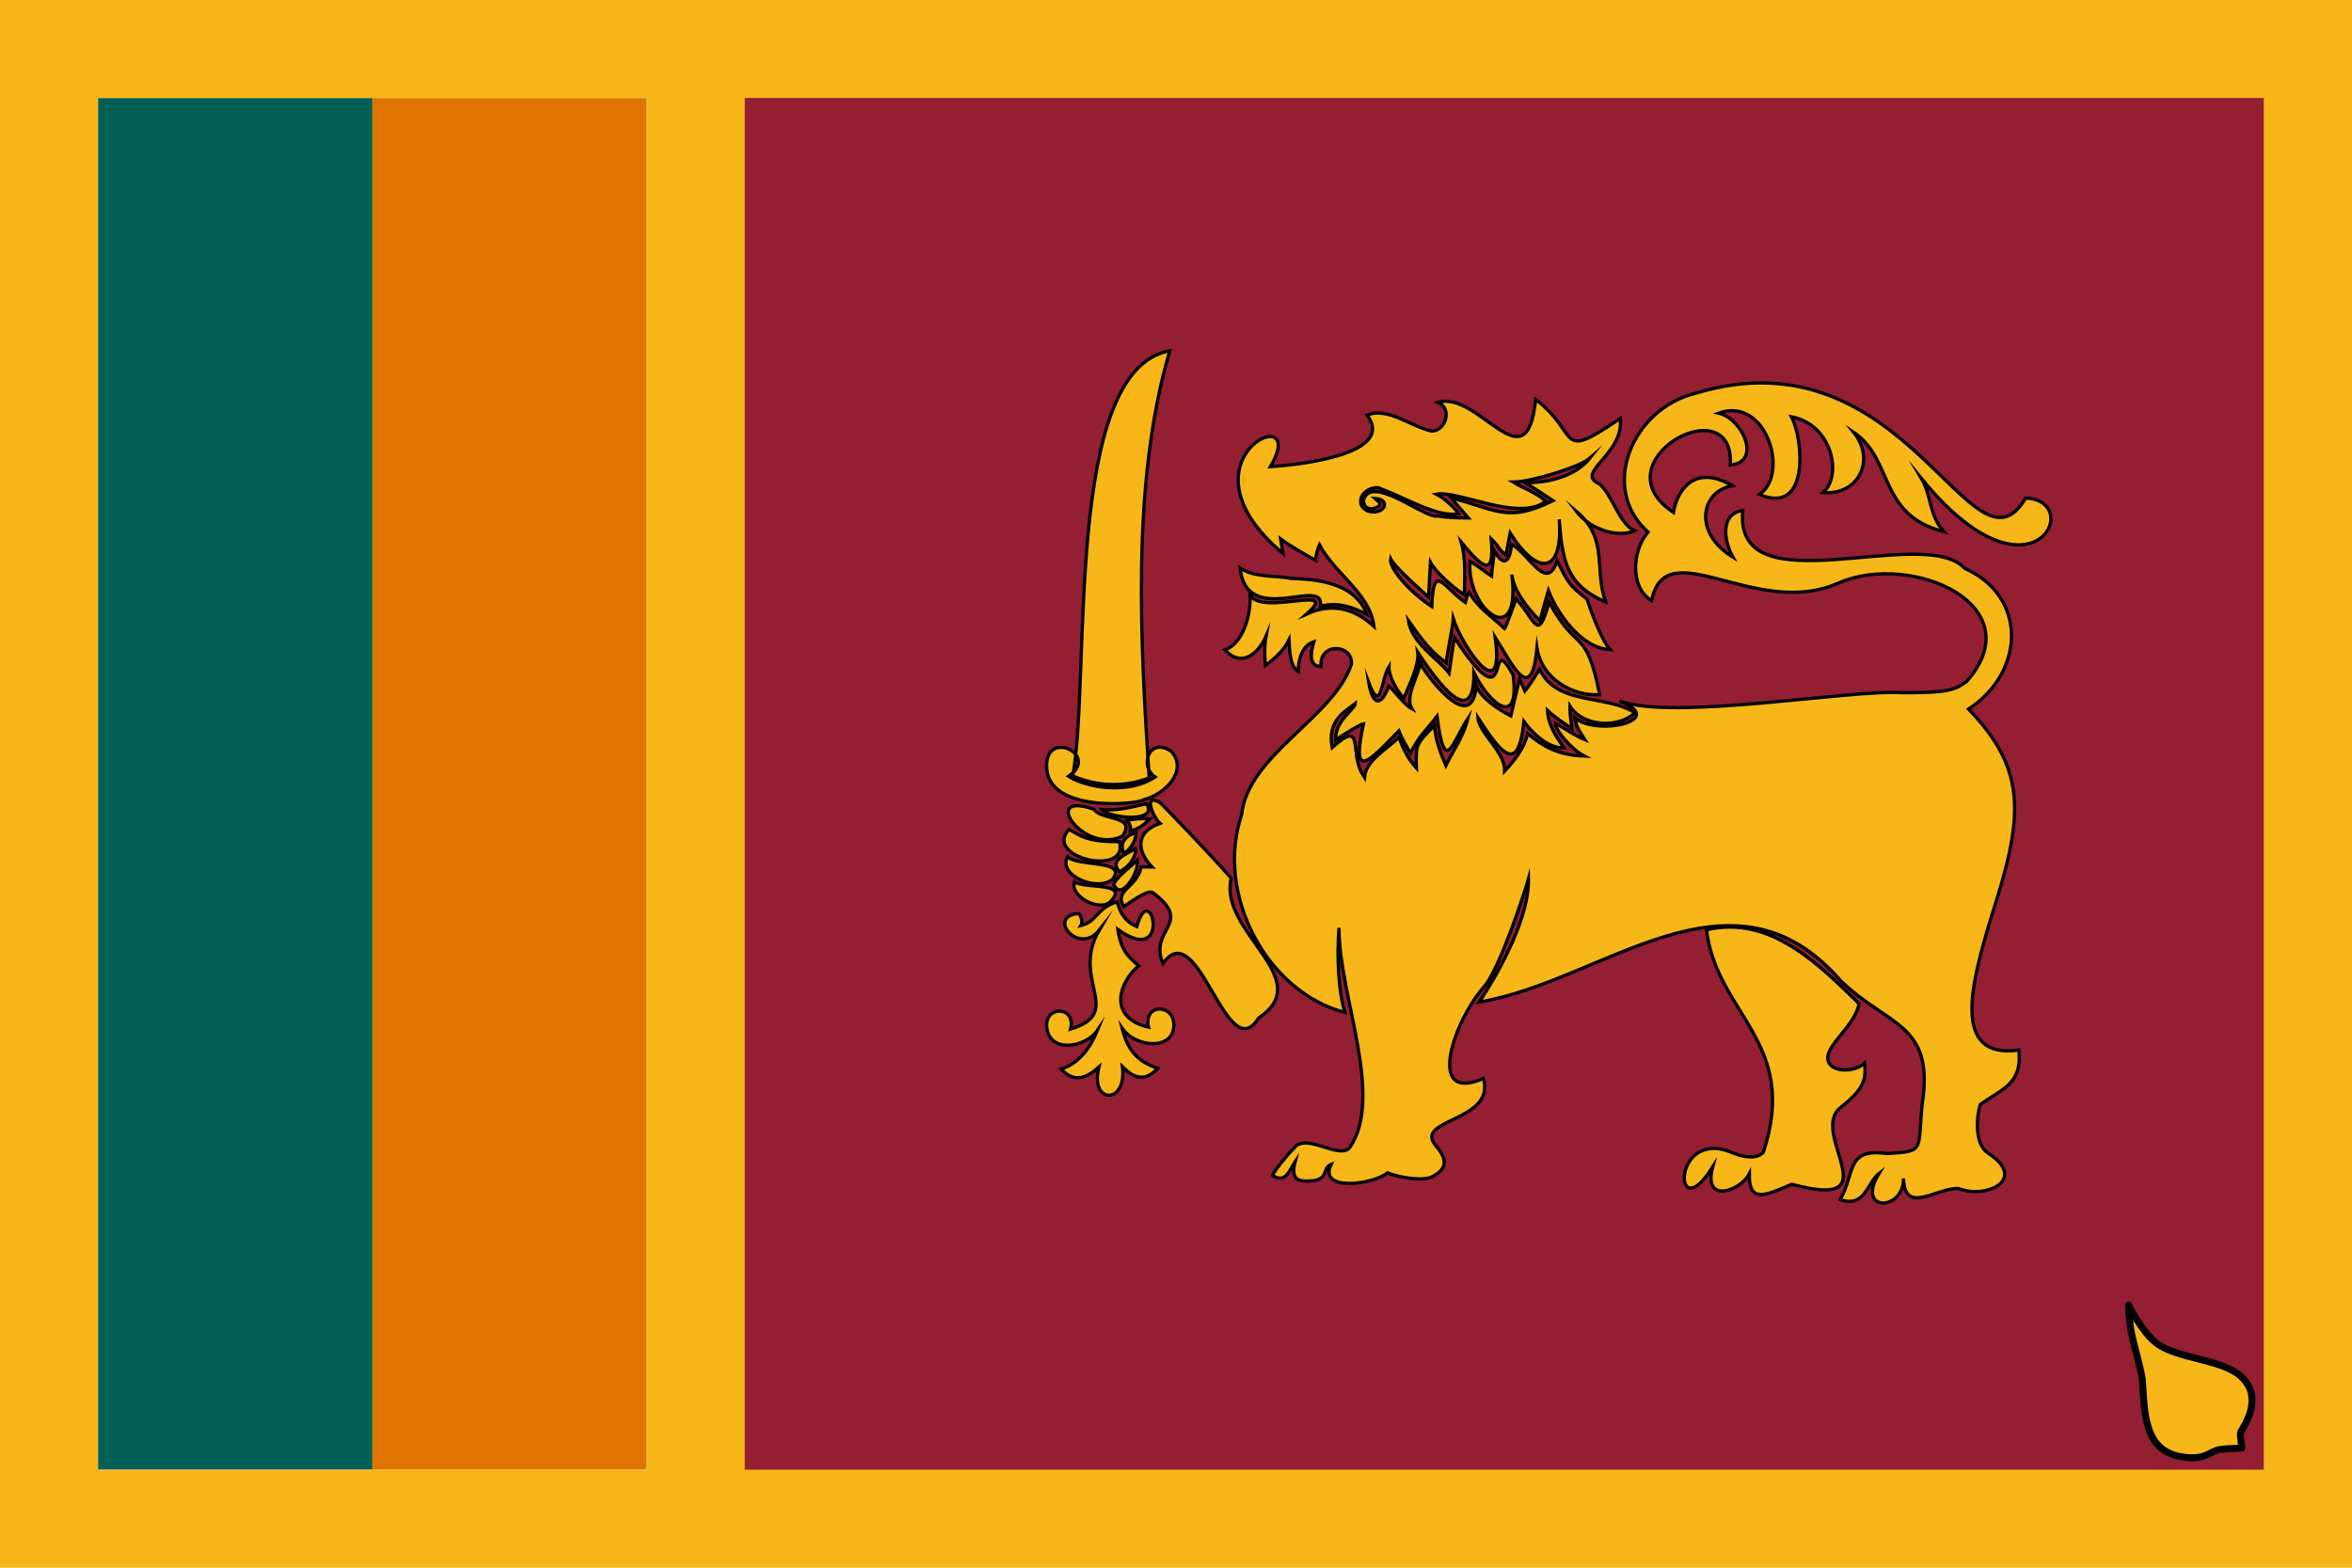 <?xml version="1.0" encoding="utf-8"?>
<!-- Generator: Adobe Illustrator 27.0.0, SVG Export Plug-In . SVG Version: 6.00 Build 0)  -->
<svg version="1.1" id="flag-icons-lk" xmlns="http://www.w3.org/2000/svg" xmlns:xlink="http://www.w3.org/1999/xlink" x="0px"
	 y="0px" width="720px" height="480px" viewBox="0 0 720 480" style="enable-background:new 0 0 720 480;" xml:space="preserve">
<style type="text/css">
	.st0{fill:#DF7500;}
	.st1{fill:#005F56;}
	.st2{fill:#F7B718;}
	.st3{fill:#941E32;}
	.st4{fill:#F7B718;stroke:#000000;stroke-width:2.126;stroke-linejoin:round;}
	.st5{fill:#F7B718;stroke:#000000;stroke-miterlimit:20;}
</style>
<path class="st0" d="M114,30h84v420h-84V30z"/>
<path class="st1" d="M30,30h84v420H30V30z"/>
<path class="st2" d="M0,0h720v480H0V0z M30,30v420h168V30H30z"/>
<path class="st3" d="M228,30h465v420H228V30z"/>
<g id="A">
	<path id="B" class="st4" d="M651.6,399.6c0,0,4.1,8.3,8.6,11.7c6.7,5,20.4,4.7,26.2,10.5c7,6.9-0.4,16-0.5,16.8
		c-0.2,1.6,0.3,3.2,0.4,4.8c0,0-4.7,0.1-6.7,0.4c-3,0.5-4.1,2.9-9.7,2.5c-13.9-0.9-13.3-13.4-14.1-24.1c-0.7-4.1-2.3-9.4-3.2-13.5
		C651.8,405.2,651.6,399.6,651.6,399.6L651.6,399.6z"/>
	<g transform="matrix(-1 0 0 1 1585 0)">
		<path id="B_00000016763362587977806810000005074272323543875732_" class="st4" d="M269.4,399.6c0,0-4.1,8.3-8.6,11.7
			c-6.7,5-20.4,4.7-26.2,10.5c-7,6.9,0.4,16,0.5,16.8c0.2,1.6-0.3,3.2-0.4,4.8c0,0,4.7,0.1,6.7,0.4c3,0.5,4.1,2.9,9.7,2.5
			c13.9-0.9,13.3-13.4,14.1-24.1c0.7-4.1,2.3-9.4,3.2-13.5C269.2,405.2,269.4,399.6,269.4,399.6L269.4,399.6z"/>
	</g>
</g>
<g transform="matrix(1 0 0 -1 0 600)">
	<g id="A_00000074419942769747759250000006197185994397303719_">
		<path id="B_00000125594795482350227580000018211864728192345505_" class="st4" d="M651.6,80.4c0,0,4.1-8.3,8.6-11.7
			c6.7-5,20.4-4.7,26.2-10.5c7-6.9-0.4-16-0.5-16.8c-0.2-1.6,0.3-3.2,0.4-4.8c0,0-4.7-0.1-6.7-0.4c-3-0.5-4.1-2.9-9.7-2.5
			c-13.9,0.9-13.3,13.4-14.1,24.1c-0.7,4.1-2.3,9.4-3.2,13.5C651.8,74.8,651.6,80.4,651.6,80.4L651.6,80.4z"/>
		<g transform="matrix(-1 0 0 1 1585 0)">
			<path id="B_00000038376206970471749930000015020992286605872810_" class="st4" d="M269.4,80.4c0,0-4.1-8.3-8.6-11.7
				c-6.7-5-20.4-4.7-26.2-10.5c-7-6.9,0.4-16,0.5-16.8c0.2-1.6-0.3-3.2-0.4-4.8c0,0,4.7-0.1,6.7-0.4c3-0.5,4.1-2.9,9.7-2.5
				c13.9,0.9,13.3,13.4,14.1,24.1c0.7,4.1,2.3,9.4,3.2,13.5C269.2,74.8,269.4,80.4,269.4,80.4L269.4,80.4z"/>
		</g>
	</g>
</g>
<path id="C_00000166639277216747380860000007058314723613745316_" class="st5" d="M582.7,360.8c0.3,11.4,10.2,2.8,16.8,3.1
	c8.8,3.4,21.4-2.9,9-10.9c-4.2-2.8-3.4-11.5-2.3-14.8c6.6-4.8,13-6.3,11.8-16.7c-21.1,3-14.3-21.1-8.5-40.5
	c9.8-30.4,11.5-44.8-6.9-63.9c17.1-11.1,18.4-34.3-1.2-43.1c-12.6-13.7-70.8,12.5-67.9-17.7c-6.9,1-5.9,9.1-3,14.3
	c-12.2-7.4-10-20.1-0.2-21.9c-12-7-17.1,2.1-18,8.2c-23.5-15.5,18.8-38.9,17.4-14.5c9.9-1,3.5-14.4-3.6-15.9
	c14.5-5.3,21.9,18.5,12.5,24.9c15.6,6.6,13.4-17.2,9.8-23.8c12.5,2.4,15.7,18,9.7,23.2c10.5,1,16.4-9.7,9.3-18.5
	c12.4,8.4,7.5,25.4,27.7,30.5c-4.6-4.9-3.8-11.1-6.9-16.3c33.8,41.5,50.5,6.7,31.9,6c-16.3,27.8-36.4-51.7-101-32.1
	c-19.2,4.6-29.8,28.9-14.6,42.5c-4.9,5.7-5.6,17,1.1,21c4.3-21.5,32,5.9,57.2-5.4c22.6-9.7,59.6,6.9,39.3,30.1
	c-4,3-6.6,3.5-19.9,3.5c-15.4-1.1-70.2,8.7-86.5,2.5c15.3,6-6.9,10.9-13.6,5.2c0.5,3,1.5,4.2,3.1,6.7c-3.2-1.3-6.3-3.5-9.1-5.1
	c0,2.2,5,8.1,8.9,10.1c-8.5-0.3-13-3.3-17.4-6.9c-0.9,4.3-3.8,8.1-7,11.5c0.3-5.7-7.9-11.7-8.2-16.4c7.2,11.1,12.4,17.7,14.1,1.2
	c2.6,3.6,7.5,8.3,12.3,8.1c-2.9-4.1-4.8-7.1-5.1-11.5c2.3,2.2,4.9,3.8,7.5,5.6c-0.2-2.3-0.7-4.4-0.6-6.9c3.8,6.2,14.8,7,19.9,2
	c-9.1-5.7-23.9-2.1-29.2-13.3c-1.6,2.6-2.7,4.4-4.5,6.7c-0.4-0.9-1.2-2.8-1.6-3.7c-0.7,2.8-2.1,8.5-2.7,11.3
	c-3.5-1.8-9.1-5.3-10.6-9.3c-1.2,16.5-16.7-5.1-17.1-6.9c-0.6,3.9-4.8,10.4-2.6,14c-2.6-1.4-5.2-5.5-7.1-6.9c-2.4,6.6-5,5.7-6.1-1.1
	c3.8,10,3.8-1.1,6.2-4.9c-0.1,2.9,2.3,7.2,4.5,9.7c1.8-4.2,4.8-10.4,4.3-14.1c6.5,10,17.3,24,17.2,6.2c4.7,9.7,14.1,17.4,12,0.8
	c-8.5-15.6,0.7,16.9-18-11.5l-1.6,10.9c-3.4-4.5-11.4-9-12.5-16.2c2.7,3.7,5.6,8.7,11.6,13c0.1-1.5,2.1-11.7,2.2-13.4
	c2.7,8.4,15.8,27.7,12.8,5.6c5.4,8.6,11.1,21.1,12.8,3.3c1.5,9.5,10.9,14.8,19.2,14.3c-4.3-21.3-6.8-12.2-15.5-28.4
	c-3.5,13.2-4.3,5.1-10.1-0.9c-0.5,1.4-3.2,8.8-3.5,9.1c-4.3-4.1-8.1-6.3-10.9-11.2c-0.7,1-0.6,1.5-1.1,3.2
	c-6.7-4.6-9.8-12.7-10.3,1.2c-7.2-4.7-13.1-11.9-12.6-14.6c1.4,2.8,11.6,11.7,11.6,11.7l0.6-10.6c1.5,2.8,6.9,7.8,10.4,9.9
	c0-5.3,0.5-11-1-16.1c6.9,8.3,10.2,10.8,9.2-1c2.9,2.8,1.7,2.7,4.5,4.9l1.3-6.7c8.5,13.5,16.3,12.5,15-4.2c1,11.9,1.8,20,14.2,25.3
	c-3.6-10.4,1-19.3-9-27.8c4.7,6.1,13.3,8.1,17.9,6c-4.9-2.2-6.8-11.2-10.9-14.4c-7.6-3.4,7.8-9,6.5-20c-19.8,13.5-11.9,4.9-25.9-5.8
	c-2.7,26.9-17.4-2.9-29.9,0.9c4.5,1.9,2.4,8.7-1.9,8.8c-6.4-1.4-13.6-7.5-19.8-4.9c9.4,12.5-23.4,15.4-29.6,15.8
	c12.7-21.5-30.8-2.5,3.9,26.6c-0.3-1.9-0.6-3.1-0.8-4.5c3.2,2.4,8,5,10.8,6.6c0-1.8,0.7-3.9,1.1-4.8c4.9,9.1,15.5,14.9,16.7,25
	c-6.4-5.9-13.3-7.1-20.6-3.8c10.7-9.5-13.3,0.7-17.3-5.7c0.2,6.5-2.3,14.7-7.7,16.7c5.1,5.6,10.3,1.1,12.6-4.3
	c-0.6,3.4-0.5,6.2-0.2,9.1c2.9-2.3,5.6-4.6,7.2-7.9c0.2,3.3,0.2,8,2.8,9.7c0-2.5,0.7-7.8,4.8-9.1c-1.1,3.7-1.5,7.5,2.2,7.6
	c-0.7-7.6,9.9-6.9,9.3-0.7c-5.5,16.4-31.7,27.8-33.6,46c-8.2,24.4,7.6,54.3,31.6,60.6c-2-6.4-2.5-17.3-1.8-25.9
	c-0.1,20.7,14.1,51.7,3.2,67.4c-3.6,3.5-13.4-4.9-17,0.1c-2.2,2.1-6.4,7.4-6.5,8.3c4,2.7,5.2-1.8,6.9-4.3c-1.4,5.2,0.6,6.2,4.2,6
	c6.5-0.2,3.8-3.9,6.8-5.1c-4.2,8.6,13.3,6.1,17.2,2.6c3.8,1.5,10.9,2.6,13.7,1.2c4.6-2.4,4.9-5.2,0.9-9.8c-6.2-8,18.6-7.1,14.8-20.3
	c-18,7.9-8.9-18.1,0.5-28.4c4.9-6.3,12.3-29.1,13.3-32.7c0.3,11.2-8.3,27.6-15.1,37.7c37.6-6.1,77.1-45.2,110.7-6.5
	c14.5,14,28.6,13,25,37.2c-1.6,14.9,1.1,15-10.8,15.7c-12.8-1.8-9.7,6.1-14.4,14.1c7.7,2.6,8.2-5.1,11.9-8
	C567.9,371.3,582.9,370.9,582.7,360.8L582.7,360.8z M416.6,236.2c-3.2-6.9,0.8-15.9-8.8-7.3c-1.7-8.4,4.3-11.3,7.1-13.5
	c-0.1,1.8-6.4,5.4-6,11.1c3.1-2,7.6-4.8,8.5-4.9c-3.9,18,1.7,11.5,10.8,2.2c0.6,1.6,2.6,5.2,3.6,6.8c2.4-5.1,5-7.2,8.1-11.3
	c2.4,18.8,4.7,7.9,9.5,0.6c-1.5,5.8-4.3,9.5-6.8,14.5c-1.7-3.9-3.2-8.1-3.5-12.3c-5.6,6-5.7,5.4-5.5,13.1c-2.5-2.8-4.2-6-5.3-9.5
	c-4,3.9-10.2,7.2-10.6,12.3L416.6,236.2z M440.1,158c-3.4,0.8-15.9-9.5-21-7.1c-3,1.6-1.7,5.8,1.7,4.7c3.3-1.1,0.5-2.5,0-3
	c5,0.2,3.3,4.8-1.2,4.1c-5.2-1.1-3.4-7.4,2.2-7.4c8.8,3.2,18.1,9.2,24.7,8c-0.5-0.9-3.5-4.3-6.8-6c7.1-1.2,25.1,8.6,33.5,2.2
	c-3-2.8-6.8-3.9-10-5.9c5.4,0,20.4-4.6,23.5-7.3c-4.3,5.4-12.6,7.6-19.8,7.5c3,1.8,5.6,3.6,8.5,5.5c-13.7,6.7-16.7,3-31.2-0.9
	c1.3,1.6,4,4.7,5.3,6.2C446.4,158.6,443.2,158.5,440.1,158z M548.5,362.6c30.6,8.2,5.6-15.1,14.6-23.2c7-5.6,8.3-8.2,7.7-13.9
	c-2.4,2.3-7.6,2.9-10.1,0.9c-4.9-4.6,7-11.2,8.4-19.1c-12.3-12-27.2-27.2-46.7-22.6c3.1,25.9,28.6,34.3,17.4,68.1
	c-1.7,1.8-4.6,1.9-8.9,0.4c-19.3-8.9-19,23.9-6.6,4.1c-3.1,11.5,8.5,7.4,11.2,2.1C535.4,368.3,540,366.3,548.5,362.6L548.5,362.6z
	 M343.6,326.6c3.3,3.3,6.7,5,10.8,0.5c-6.2-2.1-9.2-5.5-10.9-12.3c4.3,6.3,16.6,6.9,15.8-1.7c-0.6-5.8-9.3-5.7-7.7,1.4
	c-12.9-3-8.8-14.1-3-18.8c-3.2-2.6-5.5-4.9-6.4-11.1c16.8,12,10.1-16.4,5.8-0.9c-3.4-1.4-5.1-4-6-7.6c-6.4,2-6,6-11.1,7.3
	c0.6-0.9,0.1-3.4-0.9-3.7c-9.7,1,0.3,13,6.5,5.1c-8.9,15.2,8,25.2-8.8,30.3c1.8-6.9-7.5-7.4-7.3-1c0.5,8.6,11.9,6.8,15.6,1.3
	c-2.1,5.2-5.8,10.4-11.2,11.9c4.3,4.6,8,2.6,11.6-0.6C333.5,338.2,345.1,338.3,343.6,326.6z M385.3,311.7
	c18.1-12.1-12.4-26.3-8.4-42.8c-6.6-7.6-20.4-21.8-21.7-23.1c-5.7-3.3-1.9,4.8-0.1,6.3c-8.2,2.9-6.6,9.1-2.4,13.4
	c-1.4,0-2.7-0.1-3.3-0.1c-1.6,6.8-8.4,6.9-5.4,12.2c7.7-5.5,8.3-4.4,8.9-4.3c12.8,9.6-1.4,11,3.1,21.7
	C366.9,279.6,375.4,327.5,385.3,311.7L385.3,311.7z M339.7,276.3c6.6-6.4-7.5-4-10.8-6.3C327.5,274.3,336.1,279.1,339.7,276.3z
	 M348.2,263.4c-1.2,1.3-5.6,4.2-7.3,7.3C343.1,276.2,348.7,267.3,348.2,263.4z M340.6,269.2c4.6-6.1-10.6-3.7-13.8-6.9
	C323.7,268,335.8,273.2,340.6,269.2z M347.6,259.8c-2.5,1.7-8.3,3.4-4.9,7.1C346.1,265.3,348,261.6,347.6,259.8z M342.7,257.7
	c-6.5,0-10.2-0.3-15.4-3.8C319.1,262.6,345.7,268.7,342.7,257.7z M347.8,255c-3,0.7-5.3,3-3.8,6.2
	C345.9,260.3,347.7,257.7,347.8,255z M343.6,256c4.5-6.5-6.5-4.7-8.7-8.2C318.1,241.9,331.6,261.9,343.6,256z M352,250.7
	c-2.5-0.1-5,0-7,0.5c0.9,1,1.3,2.3,1,3.2C348.6,253.8,350,252.7,352,250.7L352,250.7z M351,246.1c-4.9,1.1-9.2,2.2-13.7,1.8
	C339.1,250.3,354.7,252.3,351,246.1z M350,244.9c6.7-1.7,13.8-8.9,8.6-14.8c-6.7-4.7-10,4.4-5,7.8c-8.1,5.4-20.7,3.4-26.5-0.2
	c9.7-6.5-7-14.6-6.7-3C320.6,249,348.1,246.3,350,244.9z M351.8,238.2c-2.6-40.5-5.7-90,6.3-130.8c-32.6,5.9-24.1,99.4-29.7,130.2
	C335.7,240.7,343.7,241.2,351.8,238.2L351.8,238.2z M492.9,198.9c-2.6-2.7-6-12.1-7.1-15.5c-5.4-4.1-5.9-5.2-9.1-11.7
	c-3.3,9.6-8-1.4-14-5.1c-0.4,5.1-2.2,7.5-5.3,2c-0.1,2.8-0.6,4.4-0.8,7.8c-2.6-1.6-3.3-2.6-6.6-4.5c-1.2,14.8,15.8,27.8,12.8,4
	c0.7,5,4.2,9.6,8.6,14.2c0.6-2.3,1.9-7,2.6-9.3C476.8,188.1,484.3,198.6,492.9,198.9z M395.3,177.1c-5-1-11.1-0.1-15.7-3.2
	c2,18.6,26.2,2.2,24.6,11.7c5.5-1.3,9.7,0.2,14.2,2.5C414.4,177,399.3,177.4,395.3,177.1L395.3,177.1z"/>
</svg>
